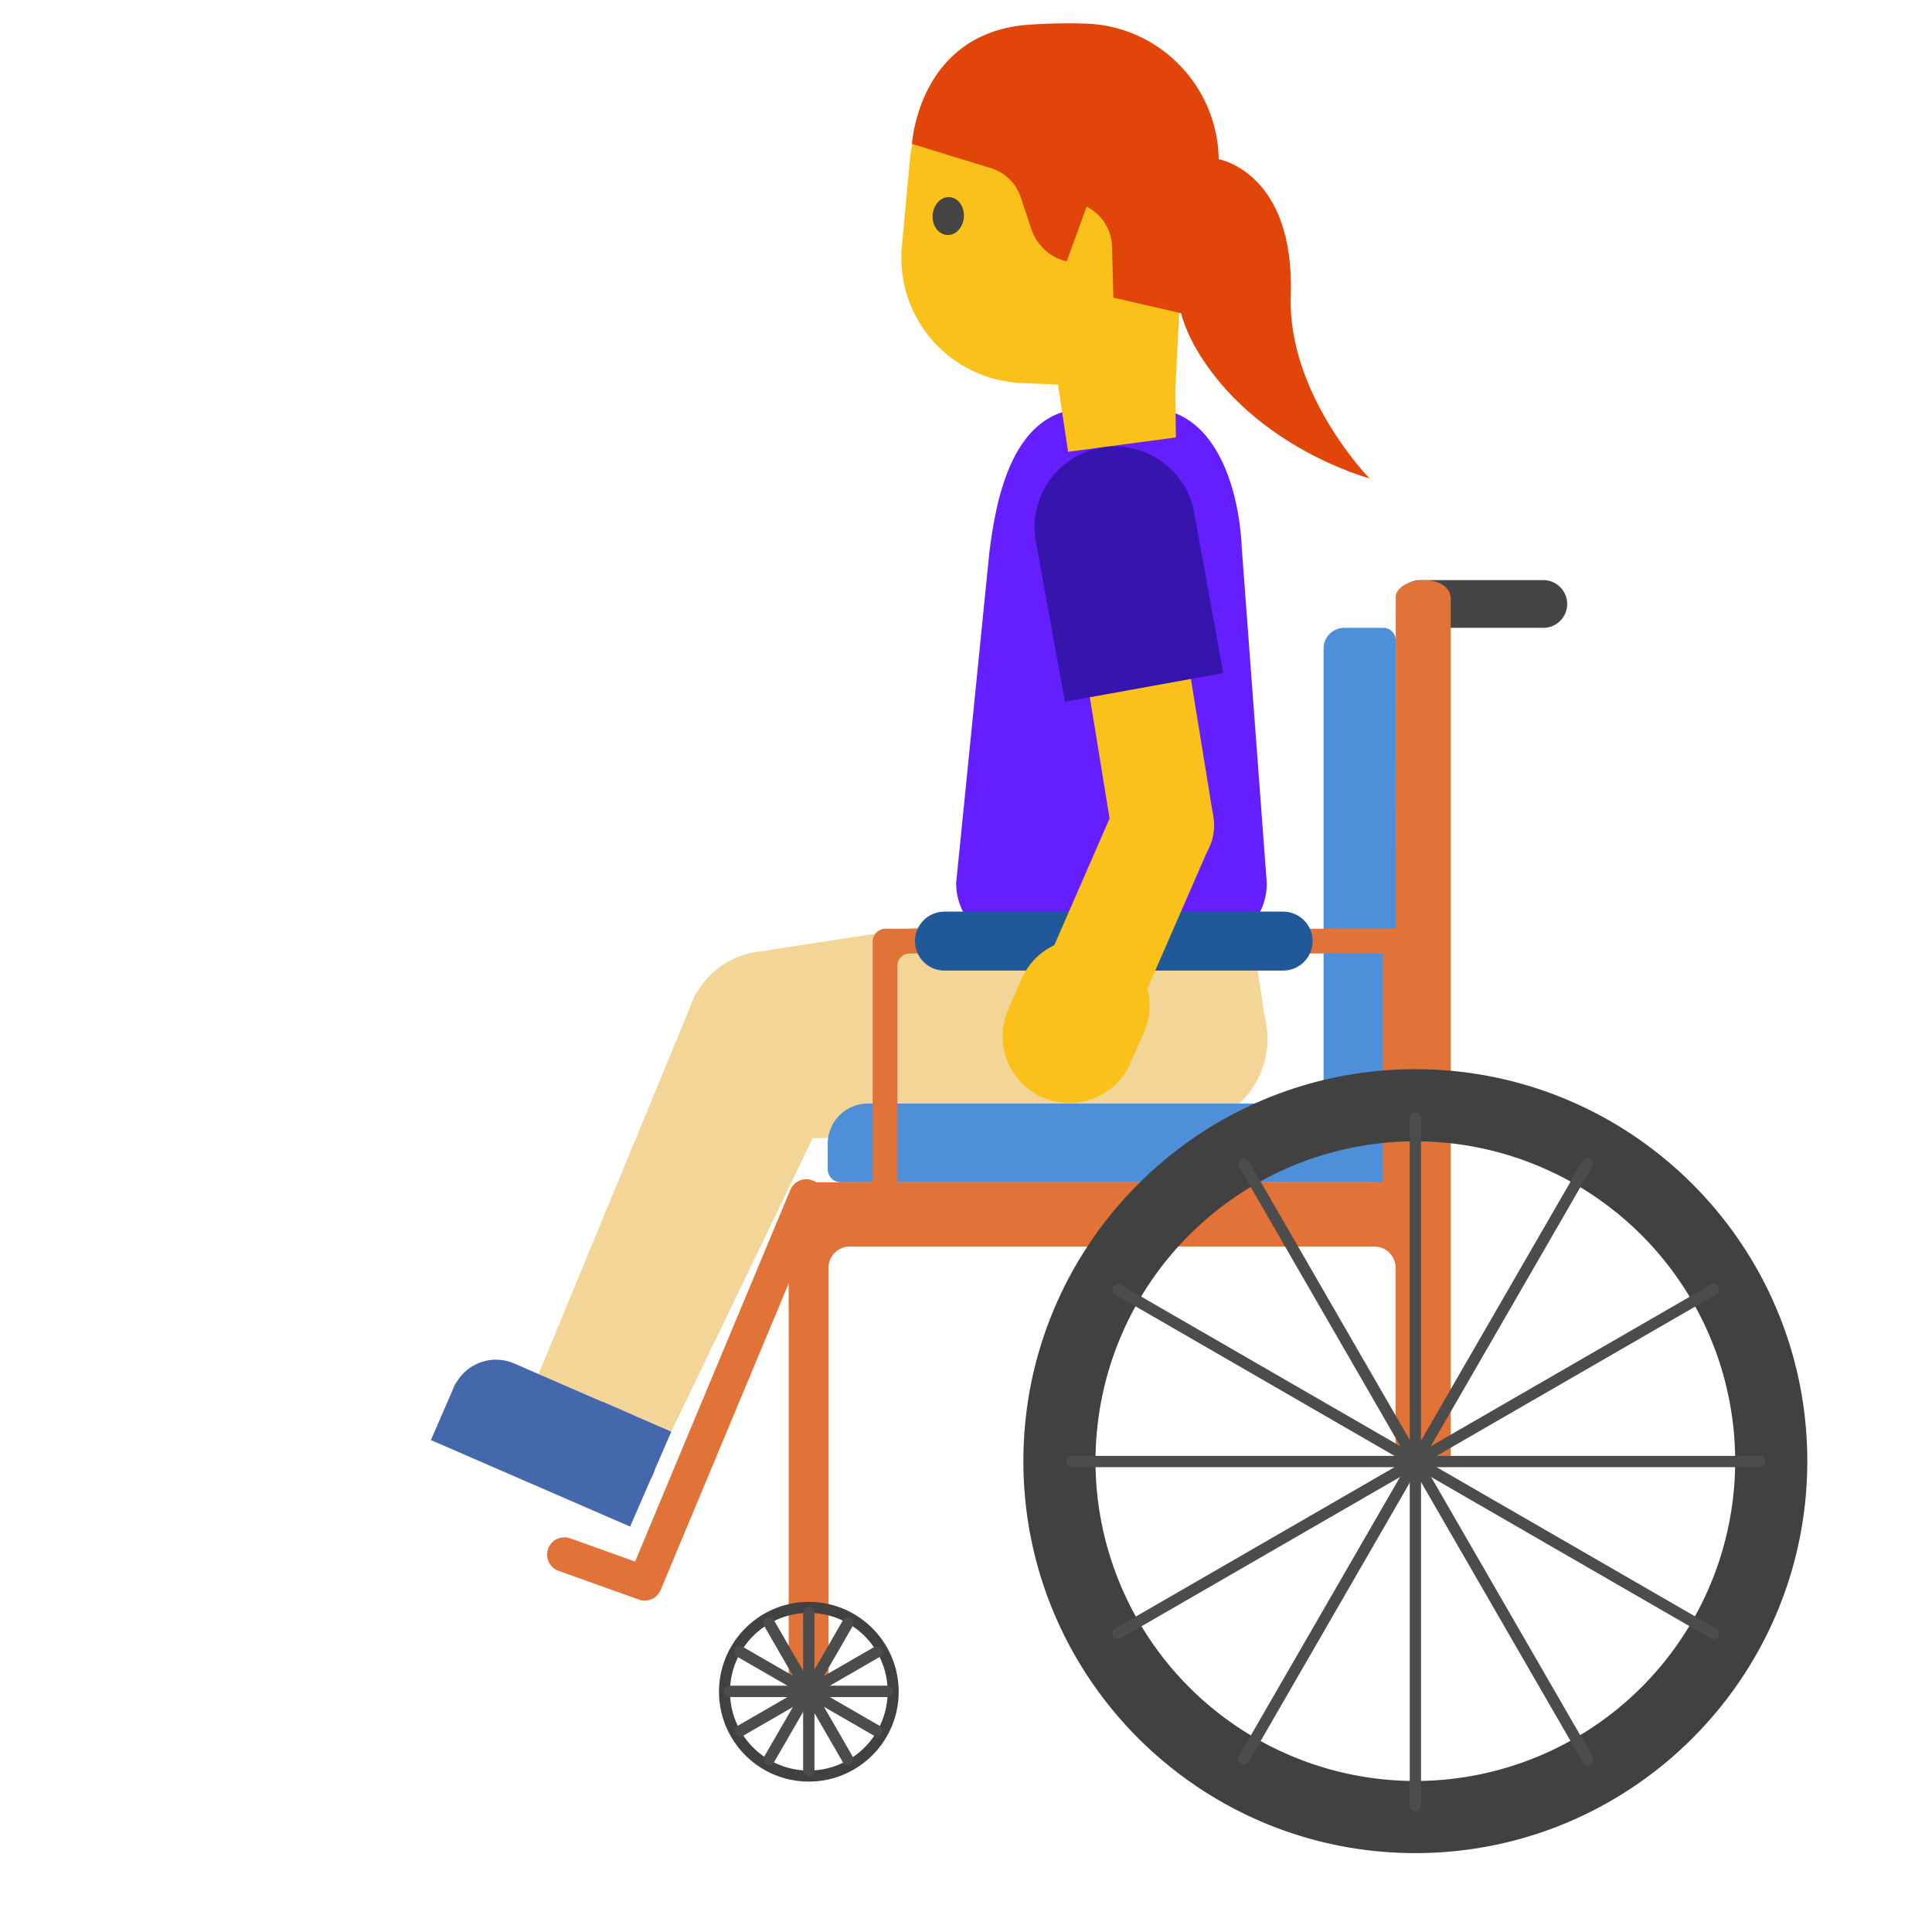 <svg xmlns="http://www.w3.org/2000/svg" style="fill-rule:evenodd;clip-rule:evenodd;stroke-linecap:round;stroke-linejoin:round;stroke-miterlimit:1.5" viewBox="0 0 128 128" xml:space="preserve"><path d="m56.58 97.15-11.39-6.32 10.53-25.26 15.093 6.473L56.58 97.15z" style="fill:#f4d598;fill-rule:nonzero" transform="rotate(58.665 68.816 81.635) scale(.962)"/><circle cx="100.597" cy="62.284" r="5.219" style="fill:#f4d598" transform="rotate(81.298 95.937 49.178) scale(1.12)"/><path d="M97.204 60.409h7.987v8.265h-7.987z" style="fill:#f4d598" transform="matrix(.189 1.234 -1.399 .214 148.52 -74.724)"/><path d="M69.01 73.11H55.76c-2.518 0-4.59-2.072-4.59-4.59l2.4-23.89c.48-3.88 1.69-10.36 6.98-10.36h4.58c4.56 0 6.46 5.39 6.66 10.14l1.8 24.12c.01 2.52-2.04 4.58-4.58 4.58z" style="fill:#651fff;fill-rule:nonzero" transform="translate(16.373 -4.391) scale(.918)"/><path d="M71.599 47.017c0-.66-.536-1.196-1.196-1.196h-6.199a1.196 1.196 0 0 0 0 2.391h6.199c.66 0 1.196-.535 1.196-1.195z" style="fill:#454545" transform="translate(9.176 -22.14) scale(1.322)"/><path d="M64.991 90.136C64.782 91.14 63.084 91.227 63 90v-9.717c0-.588-.477-1.065-1.065-1.065H35.648a1.062 1.062 0 0 0-1.065 1.065V101.5c-.138 2.024-1.934.966-2 0V76.998c.051-.776.442-.963 1-1h28.353c.588 0 1.064-.476 1.064-1.064l.009-28.339c.205-.984 2.671-1.124 2.757.136V90c.001-.004-.772.091-.775.136z" style="fill:#e27338;fill-rule:nonzero" transform="translate(9.176 -22.14) scale(1.322)"/><path d="M42 90c4.415 0 8 3.585 8 8s-3.585 8-8 8-8-3.585-8-8 3.585-8 8-8zm0 .981A7.022 7.022 0 0 1 49.019 98 7.022 7.022 0 0 1 42 105.019 7.022 7.022 0 0 1 34.981 98 7.022 7.022 0 0 1 42 90.981z" style="fill:#414141" transform="translate(22.34 39.17) scale(.744)"/><path d="M64 75.963v28.074" style="fill:none;stroke:#4c4c4c;stroke-width:2.02px" transform="translate(29.777 78.582) scale(.372)"/><path d="M64 75.963v28.074" style="fill:none;stroke:#4c4c4c;stroke-width:2.02px" transform="matrix(.322 .186 -.186 .322 49.697 71.167)"/><path d="M64 75.963v28.074" style="fill:none;stroke:#4c4c4c;stroke-width:2.02px" transform="rotate(60 -29.37 98.543) scale(.372)"/><path d="M64 75.963v28.074" style="fill:none;stroke:#4c4c4c;stroke-width:2.02px" transform="rotate(90 -.606 87.644) scale(.372)"/><path d="M64 75.963v28.074" style="fill:none;stroke:#4c4c4c;stroke-width:2.02px" transform="rotate(120 16 81.35) scale(.372)"/><path d="M64 75.963v28.074" style="fill:none;stroke:#4c4c4c;stroke-width:2.02px" transform="rotate(150 28.156 76.744) scale(.372)"/><path d="M63.001 72.05h-26.44a2.022 2.022 0 0 0-2.022 2.022v1.265c0 .365.296.661.661.661h27.12a.683.683 0 0 0 .681-.682V72.05zm.008-23.211a.627.627 0 0 0-.627-.627h-1.956c-.572 0-1.035.464-1.035 1.036V72.05h3.618V48.839z" style="fill:#4d8fd9" transform="translate(9.176 -22.14) scale(1.322)"/><path d="M66.843 37.408c.446.102.765.366.802 1.134v22.26c-.06 1.195-1.737 1.764-1.825 0V39.685H30.907c-.24 0-.469.12-.639.332a1.29 1.29 0 0 0-.264.799v19.986c-.116 2.303-1.766 1.194-1.826 0v-22.26c.03-.615.411-1.105.913-1.143h37.642l.11.009z" style="fill:#e27338;fill-rule:nonzero" transform="matrix(.898 0 0 .717 32.515 34.716)"/><path d="M60.483 39.015c0-1.504-.901-2.725-2.011-2.725H35.39c-1.11 0-2.012 1.221-2.012 2.725s.902 2.725 2.012 2.725h23.082c1.11 0 2.011-1.221 2.011-2.725z" style="fill:#205999" transform="matrix(.972 0 0 .717 28.174 34.377)"/><path d="M42 90c4.415 0 8 3.585 8 8s-3.585 8-8 8-8-3.585-8-8 3.585-8 8-8zm0 1.472A6.531 6.531 0 0 1 48.528 98 6.531 6.531 0 0 1 42 104.528 6.531 6.531 0 0 1 35.472 98 6.531 6.531 0 0 1 42 91.472z" style="fill:#414141" transform="translate(-42.562 -221.303) scale(3.246)"/><path d="M64 75.963v28.074" style="fill:none;stroke:#4c4c4c;stroke-width:.46px" transform="translate(-10.098 -49.245) scale(1.623)"/><path d="M64 75.963v28.074" style="fill:none;stroke:#4c4c4c;stroke-width:.46px" transform="rotate(30 190.727 102.621) scale(1.623)"/><path d="M64 75.963v28.074" style="fill:none;stroke:#4c4c4c;stroke-width:.46px" transform="rotate(60 141.482 112.72) scale(1.623)"/><path d="M64 75.963v28.074" style="fill:none;stroke:#4c4c4c;stroke-width:.46px" transform="rotate(90 123.457 116.416) scale(1.623)"/><path d="M64 75.963v28.074" style="fill:none;stroke:#4c4c4c;stroke-width:.46px" transform="rotate(120 113.05 118.55) scale(1.623)"/><path d="M64 75.963v28.074" style="fill:none;stroke:#4c4c4c;stroke-width:.46px" transform="rotate(150 105.433 120.112) scale(1.623)"/><path d="M21.807 68.146 6.88 103.889l-7.423-2.657" style="fill:none;stroke:#e27338;stroke-width:3.19px" transform="translate(37.782 30.412) scale(.717)"/><circle cx="51.13" cy="93.56" r="6.54" style="fill:#f4d598" transform="rotate(67.729 55.202 79.607) scale(.848)"/><path d="m51.386 126.289-11.163-1.75L44.65 92.62l12.81 2.951-6.074 30.718z" style="fill:#f4d598;fill-rule:nonzero" transform="rotate(14.543 91.996 104.486) scale(.848)"/><path d="m47.52 126.55-9.67-1.52a3.598 3.598 0 0 1-2.99-4.1c.31-1.96 2.14-3.3 4.1-2.99l9.67 1.52c1.96.31 3.3 2.14 2.99 4.1a3.607 3.607 0 0 1-4.1 2.99z" style="fill:#4568ad;fill-rule:nonzero" transform="rotate(14.543 71.474 99.235) scale(.848)"/><path d="m34.907 120.575 16.765 2.634-.753 4.791-16.765-2.634.753-4.791z" style="fill:#4568ad;fill-rule:nonzero" transform="rotate(14.543 71.474 99.235) scale(.848)"/><path d="m46.38 119.101 5.789.91-.612 3.892-5.789-.91.612-3.892z" style="fill:#4568ad;fill-rule:nonzero" transform="rotate(14.543 71.474 99.235) scale(.848)"/><path d="m66.9 26.13.13 10.22-7.78 1.04-3.03-20.08 10.68 8.82z" style="fill:#fbc11b;fill-rule:nonzero" transform="translate(16.373 -4.391) scale(.918)"/><path d="m68.71 16.23-2.04 16.93-11.05-1.25c-5.14-.58-8.75-5.34-7.92-10.44l1.01-6.19c.93-5.72 6.59-9.39 12.19-7.9l2.22.59c3.65.98 6.04 4.5 5.59 8.26z" style="fill:#fbc11b;fill-rule:nonzero" transform="rotate(-3.967 2.805 -212.465) scale(.918)"/><path d="m67.72 27.76-5.05-1.54.16-3.66c.06-1.23-.57-2.39-1.63-3.02l-1.71 3.84a3.536 3.536 0 0 1-2.38-2.49l-.61-2.36a3.29 3.29 0 0 0-1.99-2.24l-5.57-2.14s1.01-7.99 9.02-8c1.38 0 2.74.07 4.04.2 6.02.59 10.11 6.39 8.67 12.26-.75 3.13-1.74 6.18-2.95 9.15z" style="fill:#e1450a;fill-rule:nonzero" transform="rotate(-3.967 2.805 -212.465) scale(.918)"/><path d="M70.94 16.78s5.43 1.31 4.51 10.19c-.73 7.08 4.75 13.54 4.75 13.54s-8.12-2.76-11.79-10.12c-3.67-7.36 2.53-13.61 2.53-13.61z" style="fill:#e1450a;fill-rule:nonzero" transform="rotate(-3.967 2.805 -212.465) scale(.918)"/><path d="M52.31 19.68c-.11.75-.69 1.29-1.31 1.2-.62-.09-1.04-.76-.93-1.51.11-.75.69-1.29 1.31-1.2.62.08 1.03.76.93 1.51" style="fill:#444;fill-rule:nonzero" transform="rotate(-3.967 2.805 -212.465) scale(.918)"/><path d="m69.732 63.733-7.314 1.191L60.01 50.13l7.314-1.19 2.408 14.793z" style="fill:#fbc11b;fill-rule:nonzero" transform="translate(16.373 -4.391) scale(.918)"/><circle cx="66.05" cy="64.33" r="3.75" style="fill:#fbc11b" transform="rotate(-57.064 64.802 41.827) scale(.918)"/><path d="m59.02 55.43 11.43-2.07-2.12-11.69a5.826 5.826 0 0 0-5.695-4.666c-3.187 0-5.809 2.622-5.809 5.809 0 .31.024.62.074.927l2.12 11.69z" style="fill:#3615af;fill-rule:nonzero" transform="translate(16.373 -4.391) scale(.918)"/><path d="m64.284 77.709-6.792-2.963 5.073-11.632 6.792 2.963-5.073 11.632z" style="fill:#fbc11b;fill-rule:nonzero" transform="translate(16.373 -4.391) scale(.918)"/><path d="M57.4 83.98a4.813 4.813 0 0 0 6.35-2.47l.97-2.21a4.813 4.813 0 0 0-2.47-6.35 4.813 4.813 0 0 0-6.35 2.47l-.97 2.21a4.816 4.816 0 0 0 2.47 6.35z" style="fill:#fbc11b;fill-rule:nonzero" transform="translate(16.373 -4.391) scale(.918)"/></svg>